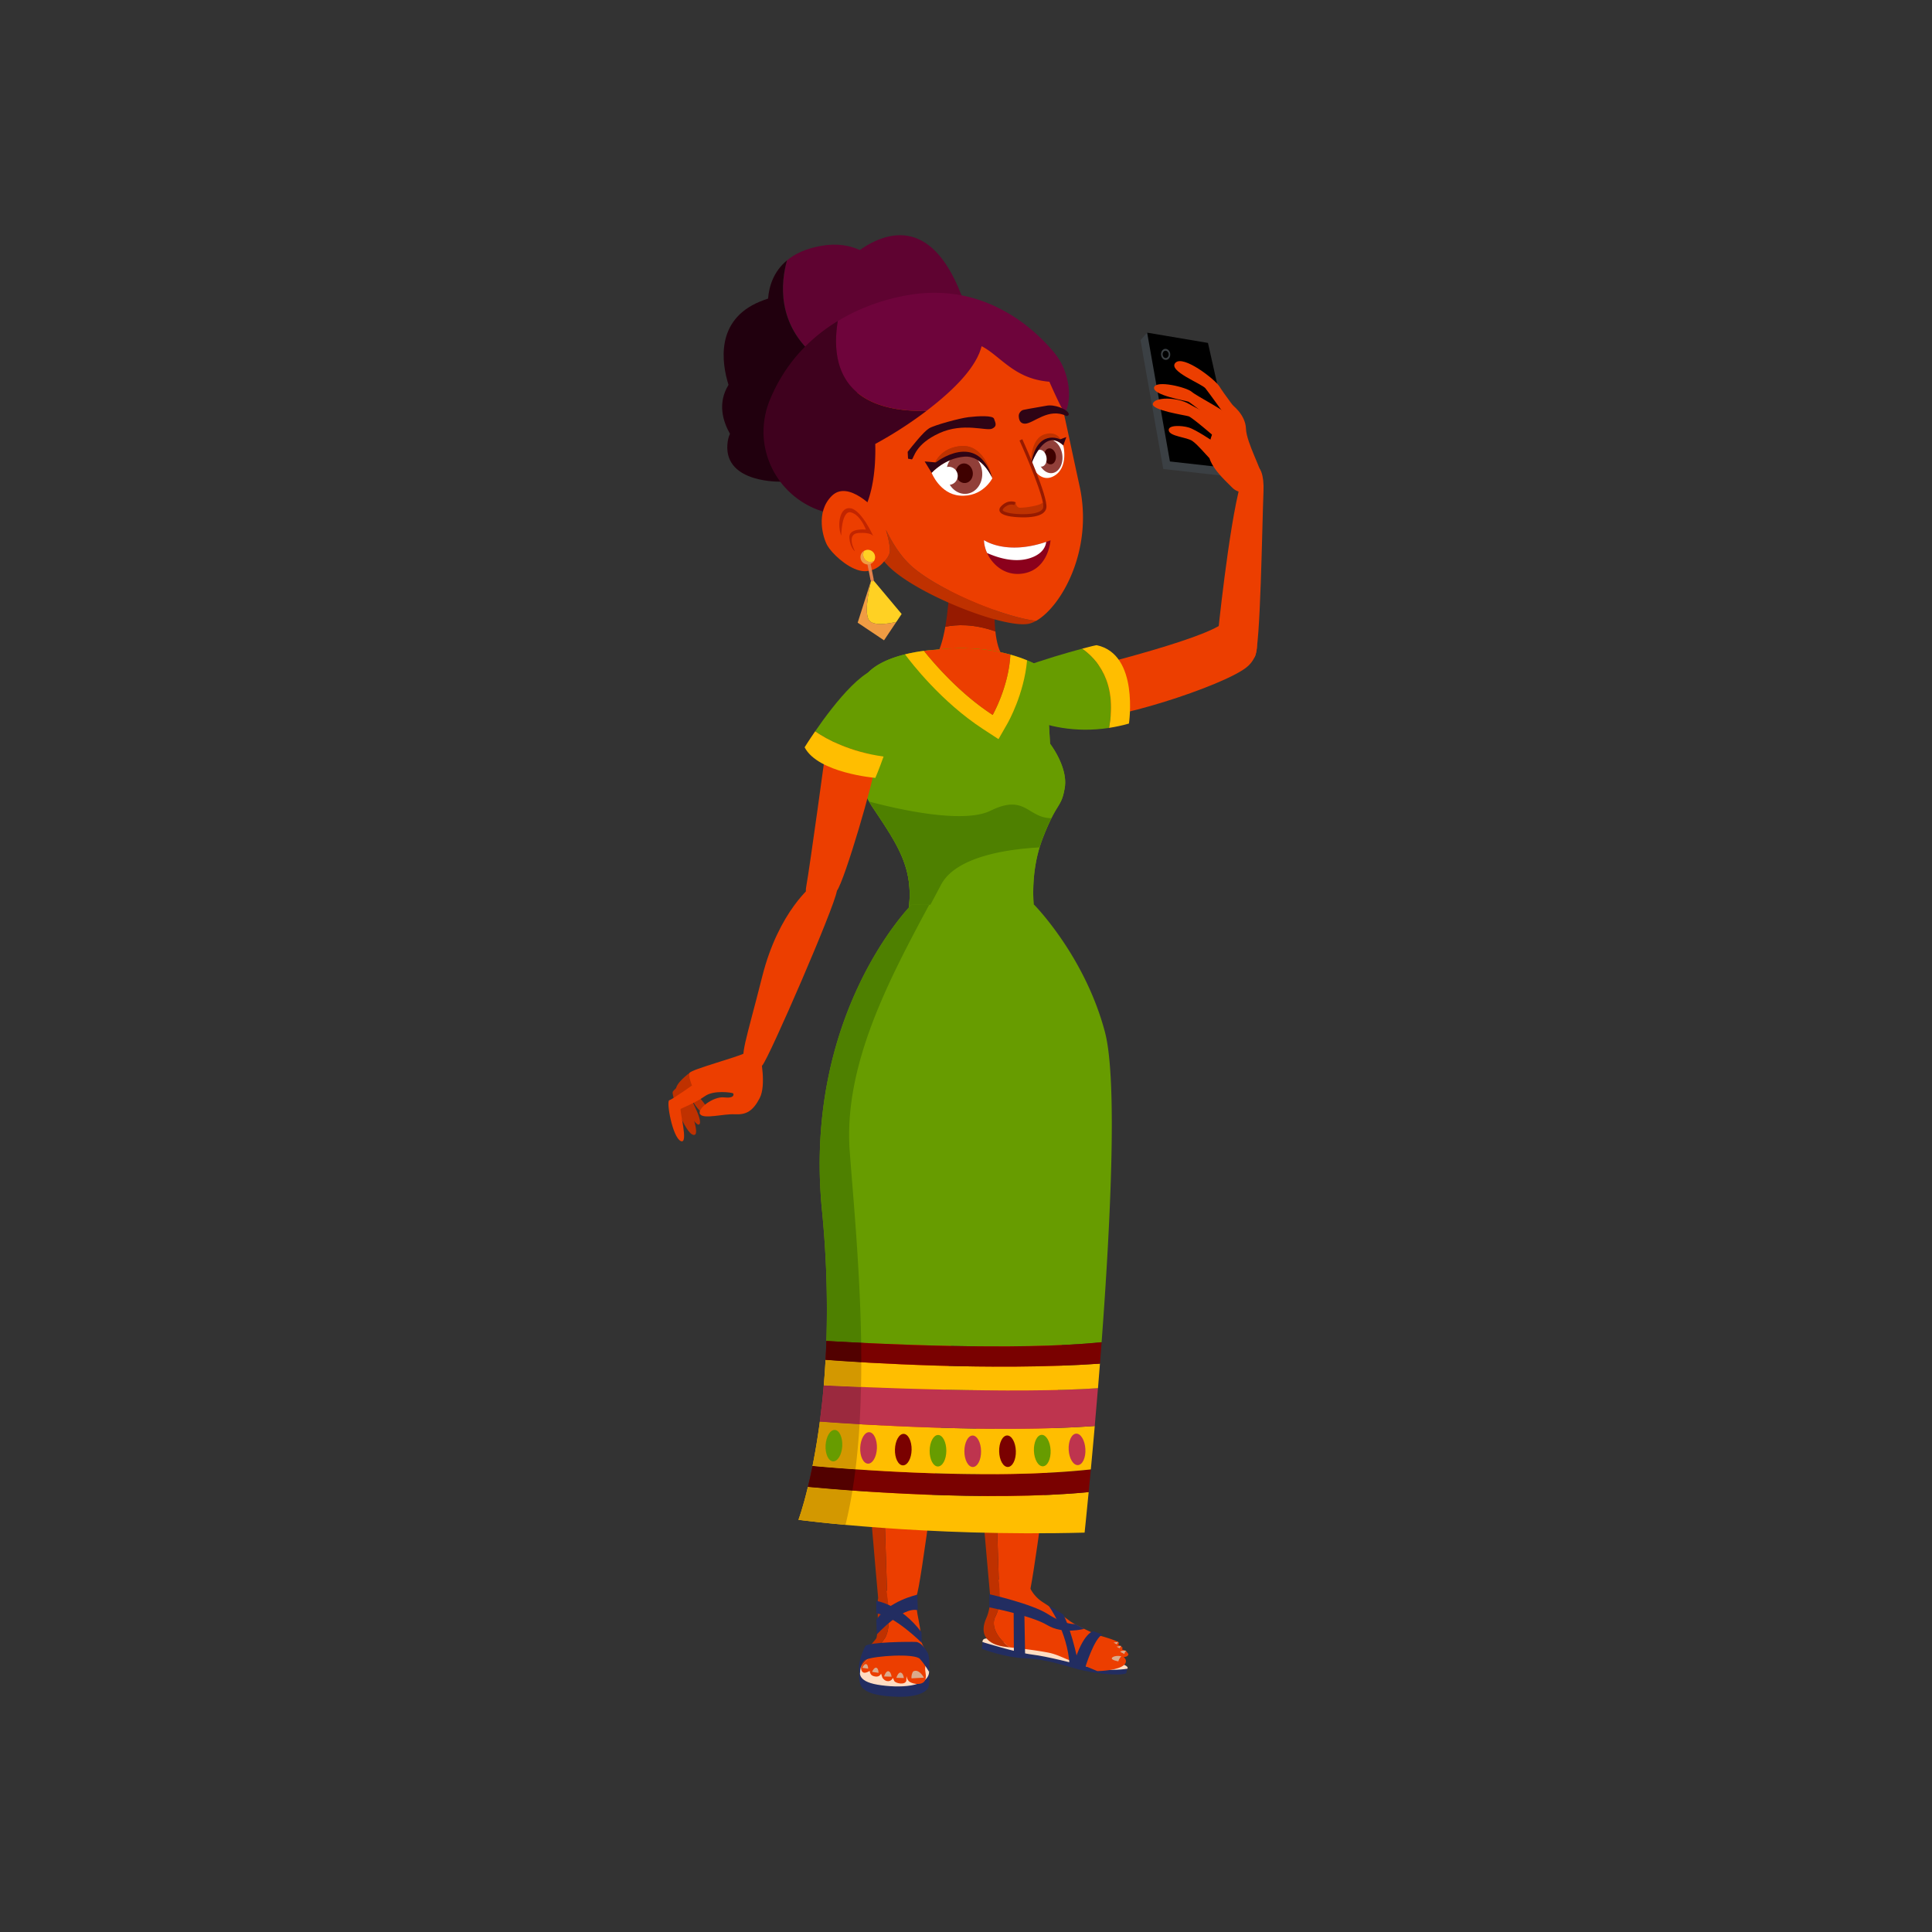 <svg xmlns="http://www.w3.org/2000/svg" version="1.1" xmlns:xlink="http://www.w3.org/1999/xlink"
    width="512" height="512" x="0" y="0" viewBox="0 0 100 100"
    style="enable-background:new 0 0 512 512" xml:space="preserve" class=""><rect x="0" y="0" width="100" height="100" fill="#333333" stroke="none"/><g><path fill="#ec3e00" d="M63.019 32.99s.577-5.734 1.19-7.934c.364-1.308 1.262-1.38 1.189.388-.072 1.767-.157 8.042-.446 8.547-.288.505-1.825-.713-1.933-1.001z" opacity="1" data-original="#ec3e00"></path><path fill="#3b4044" d="m59.032 17.609.344-.391 2.804.923 1.846 6.129-.381.393-3.435-.387z" opacity="1" data-original="#3b4044"></path><path d="m59.376 17.218 3.148.532 1.465 6.521-3.434-.386z" fill="#000000" opacity="1" data-original="#000000"></path><path fill="#3b4044" d="M60.571 18.319c.015.157-.078.296-.209.309s-.25-.104-.265-.262c-.016-.157.077-.296.208-.309.132-.012.251.105.266.262z" opacity="1" data-original="#3b4044"></path><path d="M60.49 18.327c.011.104-.051.195-.138.204-.086.009-.165-.068-.175-.173-.011-.104.052-.195.138-.204.087-.008.165.07.175.173z" fill="#000000" opacity="1" data-original="#000000"></path><g fill="#ec3e00"><path d="M64.804 25.408c-.055.003-.614.251-1.032-.176s-1.246-1.143-1.232-1.897c.014-.756.92-2.554 1.077-2.484.157.068.851.608.874 1.339.024.731.868 2.204.83 2.536-.04.333-.341.671-.517.682z" fill="#ec3e00" opacity="1" data-original="#ec3e00"></path><path d="M62.813 22.86s-.912-.622-1.285-.733c-.372-.111-1.093-.141-1.033.161.061.302.932.34 1.216.533s.726.735.874.878c.148.142.356-.743.228-.839zM62.868 22.611s-1.154-1.002-1.344-1.063c-.188-.062-1.954-.311-1.852-.657.101-.348 1.249-.35 1.888.025.64.374 1.856.88 1.822 1.175-.034.296-.514.52-.514.52z" fill="#ec3e00" opacity="1" data-original="#ec3e00"></path><path d="M63.233 22.103s-1.608-1.259-1.715-1.309c-.106-.049-1.858-.332-1.783-.737.074-.405 1.681-.014 1.948.222.268.235 1.929 1.071 1.985 1.305.058.231-.435.519-.435.519z" fill="#ec3e00" opacity="1" data-original="#ec3e00"></path><path d="M63.413 21.496s-.822-1.146-1.018-1.394c-.196-.247-1.964-.901-1.554-1.325.409-.424 2.061.871 2.281 1.233.221.362.963 1.335.963 1.335zM54.931 34.903s6.382-1.505 8.108-2.476c1.727-.97 2.688 1.137 1.488 2.108-1.198.971-7.25 2.931-8.774 2.639-1.524-.291-2.76-1.609-.822-2.271z" fill="#ec3e00" opacity="1" data-original="#ec3e00"></path></g><path fill="#679c00" d="M57.403 37.676c-3.49.535-6.003-1.376-6.246-2.05-.209-.576 3.278-1.63 4.855-2.051.719.512 1.84 1.671 1.391 4.101z" opacity="1" data-original="#679c00" class=""></path><path fill="#ffbe00" d="M58.434 37.451c-.352.1-.695.173-1.03.225.448-2.43-.672-3.589-1.391-4.101.438-.117.729-.184.751-.18 2.211.465 1.67 4.056 1.67 4.056z" opacity="1" data-original="#ffbe00"></path><path fill="#ec3e00" d="M51.942 33.999s-1.809 1.595-3.588.041c0 0 .324-.179.575-1.599.567-.116 1.466-.163 2.592.241.059.553.184 1.047.421 1.317z" opacity="1" data-original="#ec3e00"></path><path fill="#961a00" d="M51.521 32.683c-1.126-.404-2.024-.357-2.592-.241.113-.646.211-1.55.256-2.81l2.396.297c0-.001-.192 1.523-.06 2.754z" opacity="1" data-original="#961a00"></path><path fill="#679c00" d="M55.112 40.772c-.175 1.068-.411.709-1.146 2.625-.733 1.915-.419 3.831-.419 3.831-2.31.811-6.543.037-6.543.037.351-2.247-.489-3.463-1.818-5.452s-.909-4.199-.74-5.987c.146-1.537 2.312-2.003 3.377-2.138l.11-.014.089-.01.04-.004.022-.002.104-.011c.138-.011.217-.014.217-.014a11.23 11.23 0 0 1 1.686-.076l.041.001c.116.004.229.01.342.017l.192.016.169.017.165.018.126.017.097.013.096.016.153.025.148.026h.001l.232.049.074.017.112.026.259.067a7.13 7.13 0 0 1 1.383.535.961.961 0 0 1 .481.854l.189 3.224c.001.002.936 1.208.761 2.277z" opacity="1" data-original="#679c00" class=""></path><path fill="#679c00" d="M52.298 33.884c-.086 1.67-.917 3.122-.917 3.122-1.676-1.09-2.987-2.604-3.559-3.317l.11-.014.089-.01.04-.004.022-.002.104-.011c.138-.011.217-.014.217-.014a11.23 11.23 0 0 1 1.686-.076l.041.001c.116.004.229.01.342.017l.192.016.169.017.165.018.126.017.097.013.096.016.153.025.148.026h.001l.232.049.074.017.112.026z" opacity="1" data-original="#679c00" class=""></path><path fill="#679c00" d="M55.112 40.772c-.175 1.068-.411.709-1.146 2.625-.733 1.915-.419 3.831-.419 3.831-2.31.811-6.543.037-6.543.037.351-2.247-.489-3.463-1.818-5.452s-.909-4.199-.74-5.987c.108-1.146 1.339-1.695 2.399-1.957.305.414 1.878 2.462 4.054 3.877l.784.511.465-.812c.042-.073.856-1.516 1.014-3.265.211.085.384.169.52.239a.961.961 0 0 1 .481.854l.189 3.224s.935 1.206.76 2.275z" opacity="1" data-original="#679c00" class=""></path><path fill="#4e8000" d="M54.421 42.349a11.35 11.35 0 0 0-.455 1.049 6.16 6.16 0 0 0-.157.463c-1.586.085-4.319.45-5.1 1.932-.252.479-.515.969-.783 1.468l-.922.006c.351-2.247-.489-3.463-1.818-5.452a5.974 5.974 0 0 1-.201-.326c1.294.347 4.831 1.189 6.286.473 1.796-.884 1.906.359 3.122.387z" opacity="1" data-original="#4e8000" class=""></path><path fill="#ffbe00" d="M53.161 34.18c-.157 1.749-.972 3.191-1.014 3.265l-.465.812-.784-.511c-2.176-1.415-3.749-3.463-4.054-3.877.362-.09.705-.146.978-.181.571.714 1.883 2.228 3.559 3.317 0 0 .831-1.452.917-3.122.335.095.624.197.863.297z" opacity="1" data-original="#ffbe00"></path><path fill="#ec3e00" d="M52.298 33.884c-.086 1.67-.917 3.122-.917 3.122-1.676-1.09-2.987-2.604-3.559-3.317l.11-.014.089-.01.04-.004.022-.002.104-.011c.138-.011.217-.014.217-.014a11.23 11.23 0 0 1 1.686-.076l.041.001c.116.004.229.01.342.017l.192.016.169.017.165.018.126.017.097.013.096.016.153.025.148.026h.001l.232.049.074.017.112.026z" opacity="1" data-original="#ec3e00"></path><path fill="#bf3100" d="M35.864 55.599s-.961.75-1.043.913c-.081.163.636 2.167 1.076 2.232.439.066-.343-1.776-.343-1.776l.655-.973z" opacity="1" data-original="#bf3100"></path><path fill="#bf3100" d="M35.719 55.513s-.832.592-.718.934c.114.343.961 1.843 1.173 1.76.334-.13-.812-2.058-.812-2.058l.6-.333z" opacity="1" data-original="#bf3100"></path><path fill="#bf3100" d="M35.976 56.554s.974 1.006.643 1.121c-.33.115-.792-.726-.792-.726z" opacity="1" data-original="#bf3100"></path><path fill="#ec3e00" d="M42.753 38.73s-.825 6.067-1.022 7.155c-.198 1.088 1.154.824 1.583.231.429-.594 1.945-5.837 1.945-6.365 0-.526-1.055-2.274-2.506-1.021z" opacity="1" data-original="#ec3e00"></path><path fill="#ec3e00" d="M42.074 45.803s-1.762 1.336-2.619 4.732c-.857 3.397-1.188 4.155-.857 4.551.33.396.504.478.867.049.362-.429 3.749-8.227 3.849-9.018.098-.792-1.24-.314-1.24-.314z" opacity="1" data-original="#ec3e00"></path><path fill="#ec3e00" d="M39.348 54.657c.022.071.321 1.509-.024 2.177-.347.668-.692.874-1.286.841-.594-.032-1.6.264-1.798 0-.197-.264.677-.939 1.237-.874.561.066.511-.181.462-.214-.05-.033-.989-.182-1.451.149-.462.33-1.171.61-1.253.659-.083.05.429 1.863 0 1.665-.429-.197-.759-2.061-.594-2.11s1.177-.765 1.177-.765-.204-.472-.122-.653c.083-.181 2.523-.824 2.886-1.038.362-.216.691-.067.766.163z" opacity="1" data-original="#ec3e00"></path><path fill="#679c00" d="M45.733 39.158c-1.734-.236-2.917-.878-3.54-1.306.931-1.354 2.825-3.833 3.808-3.179.921.614.243 3.038-.268 4.485z" opacity="1" data-original="#679c00" class=""></path><path fill="#ffbe00" d="M45.733 39.158c-.229.652-.425 1.105-.425 1.105s-2.968-.248-3.661-1.583c0 0 .211-.342.546-.828.623.428 1.806 1.07 3.54 1.306z" opacity="1" data-original="#ffbe00"></path><path fill="#5f0331" d="M42.629 22.773c.691-1.533.942-3.2-.361-4.267-2.091-1.71-1.853-3.895-1.533-5.03.409-.341.98-.613 1.769-.751.806-.141 1.462-.03 1.997.216 1.456-1.016 3.829-1.727 5.38 2.655z" opacity="1" data-original="#5f0331"></path><path fill="#21000e" d="M42.629 22.773 40.45 24.93s-2.929.11-2.802-1.899c.014-.229.062-.42.134-.579-.355-.626-.662-1.577-.074-2.532-.351-1.124-.694-3.346 1.617-4.306.152-.063.295-.116.431-.159.048-.627.279-1.4.979-1.979-.319 1.135-.558 3.32 1.533 5.03 1.303 1.067 1.052 2.734.361 4.267z" opacity="1" data-original="#21000e"></path><path fill="#bf3100" d="M53.63 32.135c-.153.086-.3.141-.438.161-1.287.191-5.385-1.402-6.993-2.794a4.04 4.04 0 0 1-.436-.441.973.973 0 0 0 .284-.441c.056-.208-.053-.717-.192-1.201.34.708.793 1.425 1.377 1.93 1.41 1.219 4.732 2.594 6.398 2.786z" opacity="1" data-original="#bf3100"></path><path fill="#ec3e00" d="M53.63 32.135c-1.666-.191-4.988-1.566-6.398-2.786-.584-.505-1.037-1.222-1.377-1.93.14.484.248.993.192 1.201a.976.976 0 0 1-.284.441c-.401-.468-.727-1.027-.983-1.576l-.076-.167c-.124-.278-.231-.55-.32-.803l-.082-.238c-.12-.356-.204-.66-.257-.868-.048-.186-.07-.295-.07-.295-2.219-5.505 4.476-8.187 6.348-8.292l.17-.002c1.834.065 3.938 2.778 4.16 3.163.23.394.421 1.48 1.229 5.192.722 3.319-.967 6.239-2.252 6.96z" opacity="1" data-original="#ec3e00"></path><path fill="#2f0415" d="m46.981 23.388.02.354.2.036c.117-.092.162-.784 1.418-1.358 1.244-.57 2.425-.096 2.728-.231.303-.137.16-.327.105-.513-.055-.185-.845-.141-1.319-.085-.474.057-1.781.417-2.041.578-.298.184-.861.902-1.111 1.219z" opacity="1" data-original="#2f0415"></path><path fill="#bf3200" d="M48.221 24.474s.662-.755 1.695-.836c.956-.076 1.447 1.115 1.447 1.115s-.354-1.791-1.644-1.665c-1.374.134-1.498 1.386-1.498 1.386z" opacity="1" data-original="#bf3200"></path><path fill="#ffffff" d="M48.221 24.474s.762-1.328 1.834-1.04c1.071.288 1.309 1.319 1.309 1.319s-.499 1.005-1.699.898c-1.019-.091-1.444-1.177-1.444-1.177z" opacity="1" data-original="#ffffff" class=""></path><path fill="#913f39" d="M50.831 24.371c.079.586-.269 1.116-.776 1.185-.508.068-.983-.351-1.062-.938-.079-.586.269-1.116.776-1.185.507-.068.983.352 1.062.938z" opacity="1" data-original="#913f39" class=""></path><path fill="#3f0100" d="M50.35 24.435c.037.279-.128.532-.37.565s-.468-.167-.506-.446c-.037-.279.128-.531.37-.564.241-.033.468.166.506.445z" opacity="1" data-original="#3f0100"></path><path fill="#ffffff" d="M48.644 24.701a.467.467 0 1 0 .923-.145.467.467 0 0 0-.923.145zM53.367 24.053s.036-1.279.806-1.414c.771-.135.873.465.873.465s.26 1.114-.494 1.534c-.754.419-1.185-.585-1.185-.585z" opacity="1" data-original="#ffffff" class=""></path><path fill="#913f39" d="M54.983 23.534c.065.479-.167.906-.517.953-.351.047-.687-.303-.751-.782-.064-.478.167-.905.517-.952.351-.048.687.303.751.781z" opacity="1" data-original="#913f39" class=""></path><path fill="#3f0100" d="M54.651 23.579c.03.229-.079.432-.246.454-.167.023-.327-.144-.357-.373-.031-.228.079-.431.246-.453s.327.145.357.372z" opacity="1" data-original="#3f0100"></path><path fill="#ffffff" d="M53.552 23.766c.038.239.206.412.376.385.17-.026.277-.242.239-.482-.038-.239-.206-.412-.376-.386-.17.027-.276.242-.239.483z" opacity="1" data-original="#ffffff" class=""></path><path fill="#bf3200" d="M53.367 24.053s.615-1.964 1.669-1c0 0-.146-.809-.948-.58s-.721 1.58-.721 1.58zM51.363 24.753s-.492-1.191-1.447-1.116c-1.034.082-1.695.837-1.695.837s.025-.252.177-.542c.187-.356.565-.771 1.322-.844 1.29-.126 1.643 1.665 1.643 1.665z" opacity="1" data-original="#bf3200"></path><path fill="#2f0415" d="M51.363 24.753s-.492-1.191-1.447-1.116c-1.034.082-1.695.837-1.695.837l-.36-.59.537.048.039.003s2.151-1.687 2.926.818zM53.367 24.053s.674-1.976 1.669-1l.156-.43-.316.117s-1.22-.598-1.509 1.313z" opacity="1" data-original="#2f0415"></path><path fill="#8b011c" d="M54.375 27.966s-.095 1.479-1.385 1.712c-.852.153-1.477-.321-1.808-.875l-.086-.174-.001-.005a1.49 1.49 0 0 1-.113-.312 1.39 1.39 0 0 1-.05-.356s1.123.804 3.221.091l.072-.024z" opacity="1" data-original="#8b011c"></path><path fill="#ffffff" d="M54.153 28.046c-.036.285-.212.572-.643.767-.872.389-1.86.058-2.415-.188a1.49 1.49 0 0 1-.113-.312 1.39 1.39 0 0 1-.05-.356c.001-.002 1.124.802 3.221.089z" opacity="1" data-original="#ffffff" class=""></path><path fill="#bf3200" d="M52.571 25.999s.007.266.217.28c.209.014 1.122-.112 1.173-.273 0 0 .176.262-.041.456s-.852.258-.852.258L52 26.615l-.221-.212.194-.238z" opacity="1" data-original="#bf3200"></path><path fill="#961a00" d="M53.551 26.731c-.437.087-.961.034-1.055.024-.154-.013-.672-.07-.756-.297-.021-.059-.024-.15.084-.261.379-.381.732-.206.747-.199l-.073.145c-.011-.005-.267-.124-.559.169l-.047.09c.032.088.346.17.619.191.367.041 1.425.066 1.487-.335.07-.447-.864-2.648-1.23-3.459l.147-.066c.137.303 1.334 2.975 1.244 3.551-.04.259-.303.388-.608.447z" opacity="1" data-original="#961a00"></path><path fill="#6e043b" d="m55.199 19.474-.042-.141-.001-.001-.044-.128-.011-.029-.043-.108-.012-.028a3.228 3.228 0 0 0-.132-.273l-.006-.01-.042-.074-.011-.018-.019-.033-.013-.021-.027-.041-.021-.031-.028-.045-.013-.018-.02-.028-.091-.124-.094-.116a10.033 10.033 0 0 0-.98-1.002l-.003-.002-.165-.142-.011-.01-.163-.134-.02-.015-.162-.127-.026-.021-.119-.088-.001-.001-.044-.03-.032-.022-.116-.082-.001-.002-.004-.003-.043-.029-.037-.024-.114-.075-.012-.008-.042-.027-.041-.025-.113-.069-.006-.003-.012-.007-.04-.025-.045-.026-.114-.065-.021-.012-.039-.022-.05-.027-.113-.059-.026-.014-.038-.021-.051-.026-.116-.056-.029-.016-.038-.018-.053-.025-.119-.053-.021-.01-.011-.006-.037-.016-.055-.023-.122-.05-.037-.015-.035-.014-.056-.022-.128-.046-.072-.027-.057-.019-.174-.057-.033-.011-.057-.017-.142-.04-.041-.012-.032-.01-.055-.014-.151-.037-.041-.009-.031-.008-.053-.011-.165-.033-.037-.008-.031-.006-.048-.009-.182-.028-.033-.005-.029-.005-.042-.005-.206-.024-.023-.004-.028-.003-.032-.002-.237-.019h-.011l-.027-.002-.014-.001a7.772 7.772 0 0 0-1.619.082l-.12.021-.175.028-.149.029.009-.001-.021.003-.058.012-.048.01-.057.012c-1.072.23-2.17.641-3.181 1.257-.328 1.973.025 4.728 4.585 4.651.142-.107.28-.218.42-.329.635-.512 1.16-1.009 1.559-1.48a6.8 6.8 0 0 0 .289-.368l.016-.021.102-.149.033-.05.086-.137.034-.059.076-.137.029-.055.069-.152.019-.037.077-.21.049-.166c.091.046.181.099.267.155l.007.005c.212.139.415.306.628.478.221.178.451.364.709.537l.04.026.072.046.059.037.066.04.122.068.053.028.088.044.062.031.092.041.059.025.144.057.062.021.1.033.073.023.104.027.088.022.143.031.088.016.099.015.05.007.012.002h.001l.033.005.112.012.075.007c.011.026.544 1.243.737 1.519l.014.012.007.008.003.002h.002l.007.002.012.004.002.004.003.001.003-.001.007-.002.012-.006.005-.004.004-.004.004-.003.01-.009.057-.097.004-.008.007-.015.01-.026.011-.034.027-.101.005-.02.005-.024.001-.003.009-.043.004-.023.011-.06v-.005l.017-.136.003-.029.004-.043v-.008l.004-.092.001-.007v-.001l.001-.102.001-.023-.002-.04v-.025l-.001-.036-.003-.067-.011-.138-.011-.098-.005-.049a4.634 4.634 0 0 0-.098-.455z" opacity="1" data-original="#6e043b"></path><path fill="#3f011e" d="M47.951 21.271a20.982 20.982 0 0 1-2.648 1.708c.009.328.004.63-.012.907l-.003.077-.007.1-.009.129-.006.055-.016.161-.003.025-.021.177-.001.009-.026.182v.003l-.029.174-.002.009-.029.155-.007.031-.025.12-.016.067-.019.074-.031.121-.004.011a4.28 4.28 0 0 1-.117.372c-.211.592-.434.841-.438.843a15.358 15.358 0 0 1-1.409-.191 4.342 4.342 0 0 1-.485-.118l-.021-.007-.208-.069-.073-.028-.149-.06-.092-.043-.125-.058-.094-.05-.117-.063-.084-.049-.122-.075-.064-.044-.133-.092-.043-.032-.127-.098-.003-.001-.017-.015-.018-.014-.129-.111-.019-.017-.17-.16-.003-.003-.152-.163-.01-.01a4.447 4.447 0 0 1-.537-.751l-.007-.013-.014-.021-.078-.151-.018-.036-.077-.165-.021-.049-.009-.024-.016-.037-.038-.098-.024-.062-.008-.023-.013-.037-.029-.086-.025-.078-.007-.024-.03-.109-.025-.096-.009-.04-.017-.076-.024-.118-.016-.095-.021-.142-.008-.077-.016-.16-.003-.06-.007-.178.001-.049.003-.187.003-.046.014-.186.007-.057.022-.176.015-.082.026-.147.033-.137.021-.092c.043-.157.094-.314.154-.467.124-.314.268-.619.426-.913l.029-.054.132-.231.04-.066.132-.212.031-.047c.165-.251.342-.494.533-.727.26-.314.545-.614.852-.892l.006-.006a8.94 8.94 0 0 1 .808-.647l.036-.025.098-.07.143-.096-.074.052c.117-.08.235-.155.355-.228-.326 1.977.028 4.732 4.587 4.655z" opacity="1" data-original="#3f011e"></path><path fill="#ec3e00" d="M45.33 26.408s-1.408-1.594-2.274-.744c-.865.85-.449 2.194-.23 2.576.22.383.957 1.103 1.652 1.288.694.186 1.319-.341 1.436-.772.115-.432-.459-2.114-.584-2.348z" opacity="1" data-original="#ec3e00"></path><path fill="#c22500" d="M43.542 27.726s.013-1.336.507-1.205.769.89.769.89-.899-.102-.856.428c.042.528.29.696.29.696s-.489-.901.184-.947c.672-.046.764.163.764.163s-.587-1.319-1.157-1.44c-.572-.12-.731.835-.501 1.415z" opacity="1" data-original="#c22500"></path><path fill="#f09c43" d="m46.394 32.191-.637.952-1.364-.914.729-2.286c-.028.104-.456 1.726-.138 2.161.215.297.941.193 1.41.087z" opacity="1" data-original="#f09c43"></path><path fill="#ffd123" d="m46.669 31.78-.275.411c-.469.106-1.194.21-1.41-.087-.318-.436.109-2.057.138-2.161l.002-.006z" opacity="1" data-original="#ffd123" class=""></path><path fill="#e4824c" d="m44.947 29.027-.066.099.181.915.098.066.067-.098-.181-.916z" opacity="1" data-original="#e4824c" class=""></path><path fill="#f09c43" d="M45.233 29.042a.377.377 0 0 1-.688-.132.378.378 0 0 1 .194-.408.374.374 0 0 0-.055.279.38.38 0 0 0 .445.298z" opacity="1" data-original="#f09c43"></path><path fill="#ffd123" d="M45.288 28.764a.371.371 0 0 1-.055.278l-.103.037a.38.38 0 0 1-.445-.298.368.368 0 0 1 .055-.279l.104-.037a.379.379 0 0 1 .444.299z" opacity="1" data-original="#ffd123" class=""></path><path fill="#2f0415" d="M52.966 21.217c-.123.026-.237.177-.235.303.002.183.058.413.323.41.44-.004 1.212-.85 2.142-.399 0 0 .206-.006.088-.183-.117-.177-.699-.431-1.124-.347-.308.061-.887.148-1.194.216z" opacity="1" data-original="#2f0415"></path><path fill="#ec3e00" d="M54.989 70.023c-.695 5.717-1.558 12.219-1.742 12.559-.236.438-.979.654-1.504.571-.051-1.522-.37-11.152-.34-12.202.015-.508.527-2.24 1.09-4.008h.001c1.073-.142 2.363.534 2.495 3.08z" opacity="1" data-original="#ec3e00"></path><path fill="#bf3100" d="M51.743 83.153c-.201-.031-.37-.108-.464-.232 0 0-.959-10.502-.949-12.348.002-.43.163-1.076.408-1.828l.003-.008.003-.008c.261-.704.572-1.28.936-1.502a2.1 2.1 0 0 1 .813-.284c-.562 1.768-1.075 3.5-1.09 4.008-.03 1.05.289 10.68.34 12.202z" opacity="1" data-original="#bf3100"></path><path fill="#ffddc3" d="M50.856 84.994s-.066-.344.613-.098c.681.245 7.279.972 6.882 1.476-.398.503-3.378-.372-3.378-.372l-1.669-.258-1.591-.262z" opacity="1" data-original="#ffddc3" class=""></path><path fill="#222d61" d="m50.856 84.994-.032.346s1.103.446 2.257.494c1.154.049 2.2.439 2.803.588s1.952.351 2.405.192l.062-.242s-.944.166-1.886-.062c-.941-.229-2.262-.576-3.045-.671s-2.564-.645-2.564-.645z" opacity="1" data-original="#222d61"></path><path fill="#ec3e00" d="M58.159 85.775c.084.062.131.143.115.242-.069.458-1.477.479-1.477.479s-1.237-.526-1.431-.567c-.192-.04-.638-.307-1.141-.397-.481-.089-.92-.155-1.944-.264-.593-.389-1.037-1.081-.754-1.607.352-.653.178-1.729.151-1.876a.806.806 0 0 1 .598-.187c.909.057.93.473 1.038.612l.019.019c.148.283.369.526.643.701.571.363 1.322.911 1.372.954.188.165 1.377.72 1.481.749.086.025.747.202 1.008.34l.002.001h.001l.027.017h.001l.065.052-.06.084.114.056.002.001h.002l.026.018.089.085-.027.086.189.072.003.001.012.006h.001l.12.156c.005.101-.099.149-.245.167z" opacity="1" data-original="#ec3e00"></path><path fill="#dbaa8b" d="M58.039 85.729s-.108.097-.154.263c0 0-.393-.07-.334-.175s.329-.129.488-.088zM58.288 85.446s-.067.061-.096.164l-.208-.109c.037-.064.205-.08.304-.055zM58.03 85.188l-.076.129-.163-.086zM57.878 84.979l-.075.129-.164-.086z" opacity="1" data-original="#dbaa8b"></path><path fill="#bf3100" d="m52.281 85.268-.156-.017c-1.138-.117-1.428-.716-1.072-1.502.137-.303.2-.711.226-1.099l.001-.02c.015-.114.089-.581.399-.847.026.147.2 1.223-.151 1.876-.284.528.16 1.22.753 1.609z" opacity="1" data-original="#bf3100"></path><path fill="#222d61" d="M54.277 83.111s.974 1.324 1.082 3.053l.496.145s-.32-1.767-.821-2.746z" opacity="1" data-original="#222d61"></path><path fill="#222d61" d="M51.212 82.519s2.179.484 3.024 1.025c.899.575 1.421.518 1.421.518l.452.248s-1.084.301-1.904-.195c-.82-.495-3.002-.919-3.002-.919zM56.59 84.431s-.527.061-1.015 1.7l.596.178s.466-1.519.89-1.704z" opacity="1" data-original="#222d61"></path><path fill="#222d61" d="m52.465 83.118.014 2.556.582.055-.041-2.273z" opacity="1" data-original="#222d61"></path><path fill="#ec3e00" d="M49.387 68.322c-.718 6.04-1.742 13.887-1.945 14.26-.237.438-.98.654-1.503.571-.051-1.522-.37-11.152-.34-12.202.016-.585.694-2.798 1.35-4.818.316-.054.667.008 1.053.229.732.421 1.156 1.144 1.385 1.96z" opacity="1" data-original="#ec3e00"></path><path fill="#bf3100" d="M45.938 83.153c-.201-.031-.37-.108-.466-.232 0 0-.957-10.502-.948-12.348.002-.519.235-1.354.572-2.312l.007-.021c.397-.98.999-1.961 1.845-2.107-.655 2.021-1.334 4.233-1.35 4.818-.03 1.05.29 10.68.34 12.202z" opacity="1" data-original="#bf3100"></path><path fill="#222d61" d="m44.679 86.35-.119-.235s-.214.801.025 1.171c.238.371.964.521 1.909.54.944.019 1.475-.235 1.562-.502.086-.267.018-.894.018-.894z" opacity="1" data-original="#222d61"></path><path fill="#ffddc3" d="M44.519 86.474c.013.04-.211.537.899.725s2.637.134 2.671-.66l-.059-.721-1.994-.439-1.429.611c0-.001-.162.248-.088.484z" opacity="1" data-original="#ffddc3" class=""></path><path fill="#ec3e00" d="M47.886 86.343c-.008.217.088.412-.002.622-.107.252-.54.24-.791.092-.097-.059-.147-.176-.174-.3l-.006.221c-.042.253-.528.162-.62.038l-.078-.169c-.073.187-.347.268-.54-.006l-.071-.216c-.064.141-.204.196-.41.123-.127-.046-.169-.162-.18-.265-.126.082-.436.242-.45-.188l.009-.013c.146-.269.793-.83 1.224-1.484.415-.628.106-2.315.083-2.442.579-.236 1.424.141 1.489.194.086.071.092.518.09.753-.003.235.192.9.199 1.353.006.452.158.547.275.865.117.319-.039.604-.047.822z" opacity="1" data-original="#ec3e00"></path><path fill="#dbaa8b" d="m47.178 86.871.645-.035s-.267-.501-.565-.315a.625.625 0 0 0-.08.35zM46.396 86.843l.387.013s-.029-.255-.163-.281c-.133-.028-.224.268-.224.268zM45.76 86.773l.387.013s-.028-.256-.162-.282c-.133-.026-.225.269-.225.269zM45.137 86.535l.336.051s.002-.226-.111-.263c-.115-.037-.225.212-.225.212zM44.635 86.325l.301.046s.002-.202-.101-.235c-.102-.033-.2.189-.2.189z" opacity="1" data-original="#dbaa8b"></path><path fill="#bf3100" d="M45.796 84.798c-.431.654-1.077 1.216-1.224 1.484l-.009.013-.001-.064c.019-.634.694-1.262.795-1.436.101-.176.077-1.985.077-1.985a.787.787 0 0 1 .444-.454c.024.126.333 1.814-.082 2.442z" opacity="1" data-original="#bf3100"></path><path fill="#222d61" d="M44.512 86.661s-.022-.604.318-.762c.414-.191 2.513-.336 2.785-.032.272.305.474.671.474.671s.046-.773-.066-.976c-.11-.202-.349-.56-.611-.575-.264-.016-2.51-.003-2.625.222s-.458.948-.275 1.452zM45.384 84.601s1.308-1.453 2.121-1.256l-.024-.803s-1.492.317-2.122 1.306z" opacity="1" data-original="#222d61"></path><path fill="#222d61" d="M45.353 82.861s1.253.172 2.341 1.623l.021.553s-1.45-1.447-2.353-1.523z" opacity="1" data-original="#222d61"></path><path fill="#679c00" d="M57.019 69.474c-4.431.449-11.748.081-14.245-.066a51.877 51.877 0 0 0-.229-6.769c-.995-10.168 4.631-15.805 4.631-15.805l6.351-.006s2.618 2.642 3.663 6.582c.654 2.475.295 9.822-.171 16.064z" opacity="1" data-original="#679c00" class=""></path><path fill="#4e8000" d="M42.544 62.639c-.995-10.168 4.631-15.805 4.631-15.805l.922-.006c-2.08 3.875-4.442 8.314-4.116 12.753.176 2.388.535 6.081.593 9.923a185.69 185.69 0 0 1-1.8-.097 51.877 51.877 0 0 0-.23-6.768z" opacity="1" data-original="#4e8000" class=""></path><path fill="#ffbe00" d="M56.349 77.231c-.126 1.308-.21 2.097-.21 2.097-8.29.221-14.811-.663-14.811-.663s.221-.585.49-1.704c2.168.201 9.259.776 14.531.27z" opacity="1" data-original="#ffbe00"></path><path fill="#7a0100" d="m56.461 76.056-.112 1.176c-5.271.506-12.362-.069-14.53-.271.078-.318.158-.68.239-1.084 1.957.175 9.159.75 14.403.179z" opacity="1" data-original="#7a0100"></path><path fill="#ffbe00" d="M56.664 73.809c-.07.816-.14 1.573-.203 2.247-5.244.571-12.446-.004-14.403-.179a35.24 35.24 0 0 0 .378-2.294c1.963.143 9.095.605 14.228.226z" opacity="1" data-original="#ffbe00"></path><path fill="#be344e" d="M56.831 71.853c-.056.681-.112 1.336-.167 1.956-5.133.38-12.265-.083-14.229-.226.076-.579.146-1.206.203-1.878 2.23.107 9.937.44 14.193.148z" opacity="1" data-original="#be344e"></path><path fill="#ffbe00" d="M56.933 70.582c-.033.433-.067.855-.101 1.271-4.256.292-11.963-.04-14.192-.147.035-.422.067-.862.092-1.319 1.994.148 8.653.58 14.201.195z" opacity="1" data-original="#ffbe00"></path><path fill="#7a0100" d="M57.019 69.474c-.028.374-.057.744-.086 1.108-5.548.385-12.207-.047-14.202-.196.018-.317.032-.643.043-.978 2.497.147 9.814.515 14.245.066z" opacity="1" data-original="#7a0100"></path><path fill="#d39800" d="M44.123 77.149c-.101.614-.22 1.208-.361 1.777-.29-.026-.555-.052-.797-.076l-.119-.012a70.1 70.1 0 0 1-.758-.082l-.092-.01a27.841 27.841 0 0 1-.488-.059l-.045-.006h-.002l-.04-.006-.093-.012s.221-.585.49-1.704l.1.009.106.01c.258.023.565.05.917.079l.216.018.098.007.142.012.021.001c.158.014.323.025.493.039z" opacity="1" data-original="#d39800"></path><path fill="#520100" d="M44.28 76.051c-.047.373-.099.74-.157 1.099l-.211-.015c-.17-.014-.335-.025-.493-.039l-.021-.001-.142-.012-.098-.007-.216-.018c-.352-.029-.659-.056-.917-.079l-.106-.01-.1-.009c.078-.318.158-.68.239-1.084l.092.007.098.009.22.02.114.01.723.059.123.009c.26.02.547.04.852.061z" opacity="1" data-original="#520100"></path><path fill="#d39800" d="M44.491 73.716a37.426 37.426 0 0 1-.211 2.335 114.15 114.15 0 0 1-.854-.061l-.123-.009-.723-.059-.114-.01-.22-.02-.098-.009-.092-.007a35.24 35.24 0 0 0 .378-2.294l.087.006.13.01.166.011.111.008.062.005.095.007.207.014.204.014.46.028c.119.007.24.015.367.021z" opacity="1" data-original="#d39800"></path><path fill="#9b293e" d="M44.567 71.79c-.014.646-.039 1.29-.076 1.926l-.166-.01-.367-.021-.46-.028-.204-.014-.207-.014-.095-.007-.062-.005-.111-.008-.166-.011-.13-.01-.087-.006c.076-.579.146-1.206.203-1.878l.086.005.092.004.097.005c.134.007.28.013.439.019l.215.01.021.001.129.006.443.019.255.011z" opacity="1" data-original="#9b293e" class=""></path><path fill="#d39800" d="M44.581 70.509c0 .426-.005.856-.014 1.281l-.151-.006-.255-.011-.443-.019-.129-.006-.021-.001-.215-.01-.439-.019-.097-.005-.092-.004-.086-.005c.035-.422.067-.862.092-1.319.424.033 1.059.077 1.85.124z" opacity="1" data-original="#d39800"></path><path fill="#520100" d="M44.581 70.509c-.791-.047-1.426-.091-1.851-.123.018-.317.032-.643.043-.978.455.026 1.07.061 1.8.097.004.333.008.667.008 1.004z" opacity="1" data-original="#520100"></path><path fill="#679c00" d="M43.595 74.851c-.024.449-.239.803-.479.789-.24-.015-.412-.391-.383-.84.028-.449.242-.802.479-.787.235.013.407.388.383.838z" opacity="1" data-original="#679c00" class=""></path><path fill="#be344e" d="M45.389 74.961c-.017.45-.226.808-.466.798-.24-.011-.419-.384-.398-.834.022-.449.23-.805.466-.795.237.01.414.382.398.831z" opacity="1" data-original="#be344e"></path><path fill="#7a0100" d="M47.185 75.042c-.009.45-.212.811-.452.805-.241-.006-.425-.377-.411-.826.014-.45.216-.81.452-.804.236.007.42.375.411.825z" opacity="1" data-original="#7a0100"></path><path fill="#679c00" d="M48.982 75.093c-.002.45-.198.814-.439.812-.24-.002-.431-.37-.425-.819.006-.451.202-.813.438-.812.238.002.427.369.426.819z" opacity="1" data-original="#679c00" class=""></path><path fill="#be344e" d="M50.78 75.113c.007.45-.185.817-.425.819-.241.002-.438-.362-.439-.812s.189-.815.426-.817c.236-.002.432.36.438.81z" opacity="1" data-original="#be344e"></path><path fill="#7a0100" d="M52.58 75.104c.014.449-.171.82-.412.826-.24.006-.443-.354-.452-.805-.01-.45.175-.819.411-.825.237-.006.439.353.453.804z" opacity="1" data-original="#7a0100"></path><path fill="#679c00" d="M54.379 75.063c.021.449-.156.823-.397.833s-.449-.348-.467-.797c-.017-.45.162-.821.399-.832.235-.009.444.346.465.796z" opacity="1" data-original="#679c00" class=""></path><path fill="#be344e" d="M56.179 74.993c.028.448-.144.825-.384.84-.241.014-.456-.34-.48-.789-.024-.45.147-.824.385-.839.236-.014.45.339.479.788z" opacity="1" data-original="#be344e"></path></g></svg>